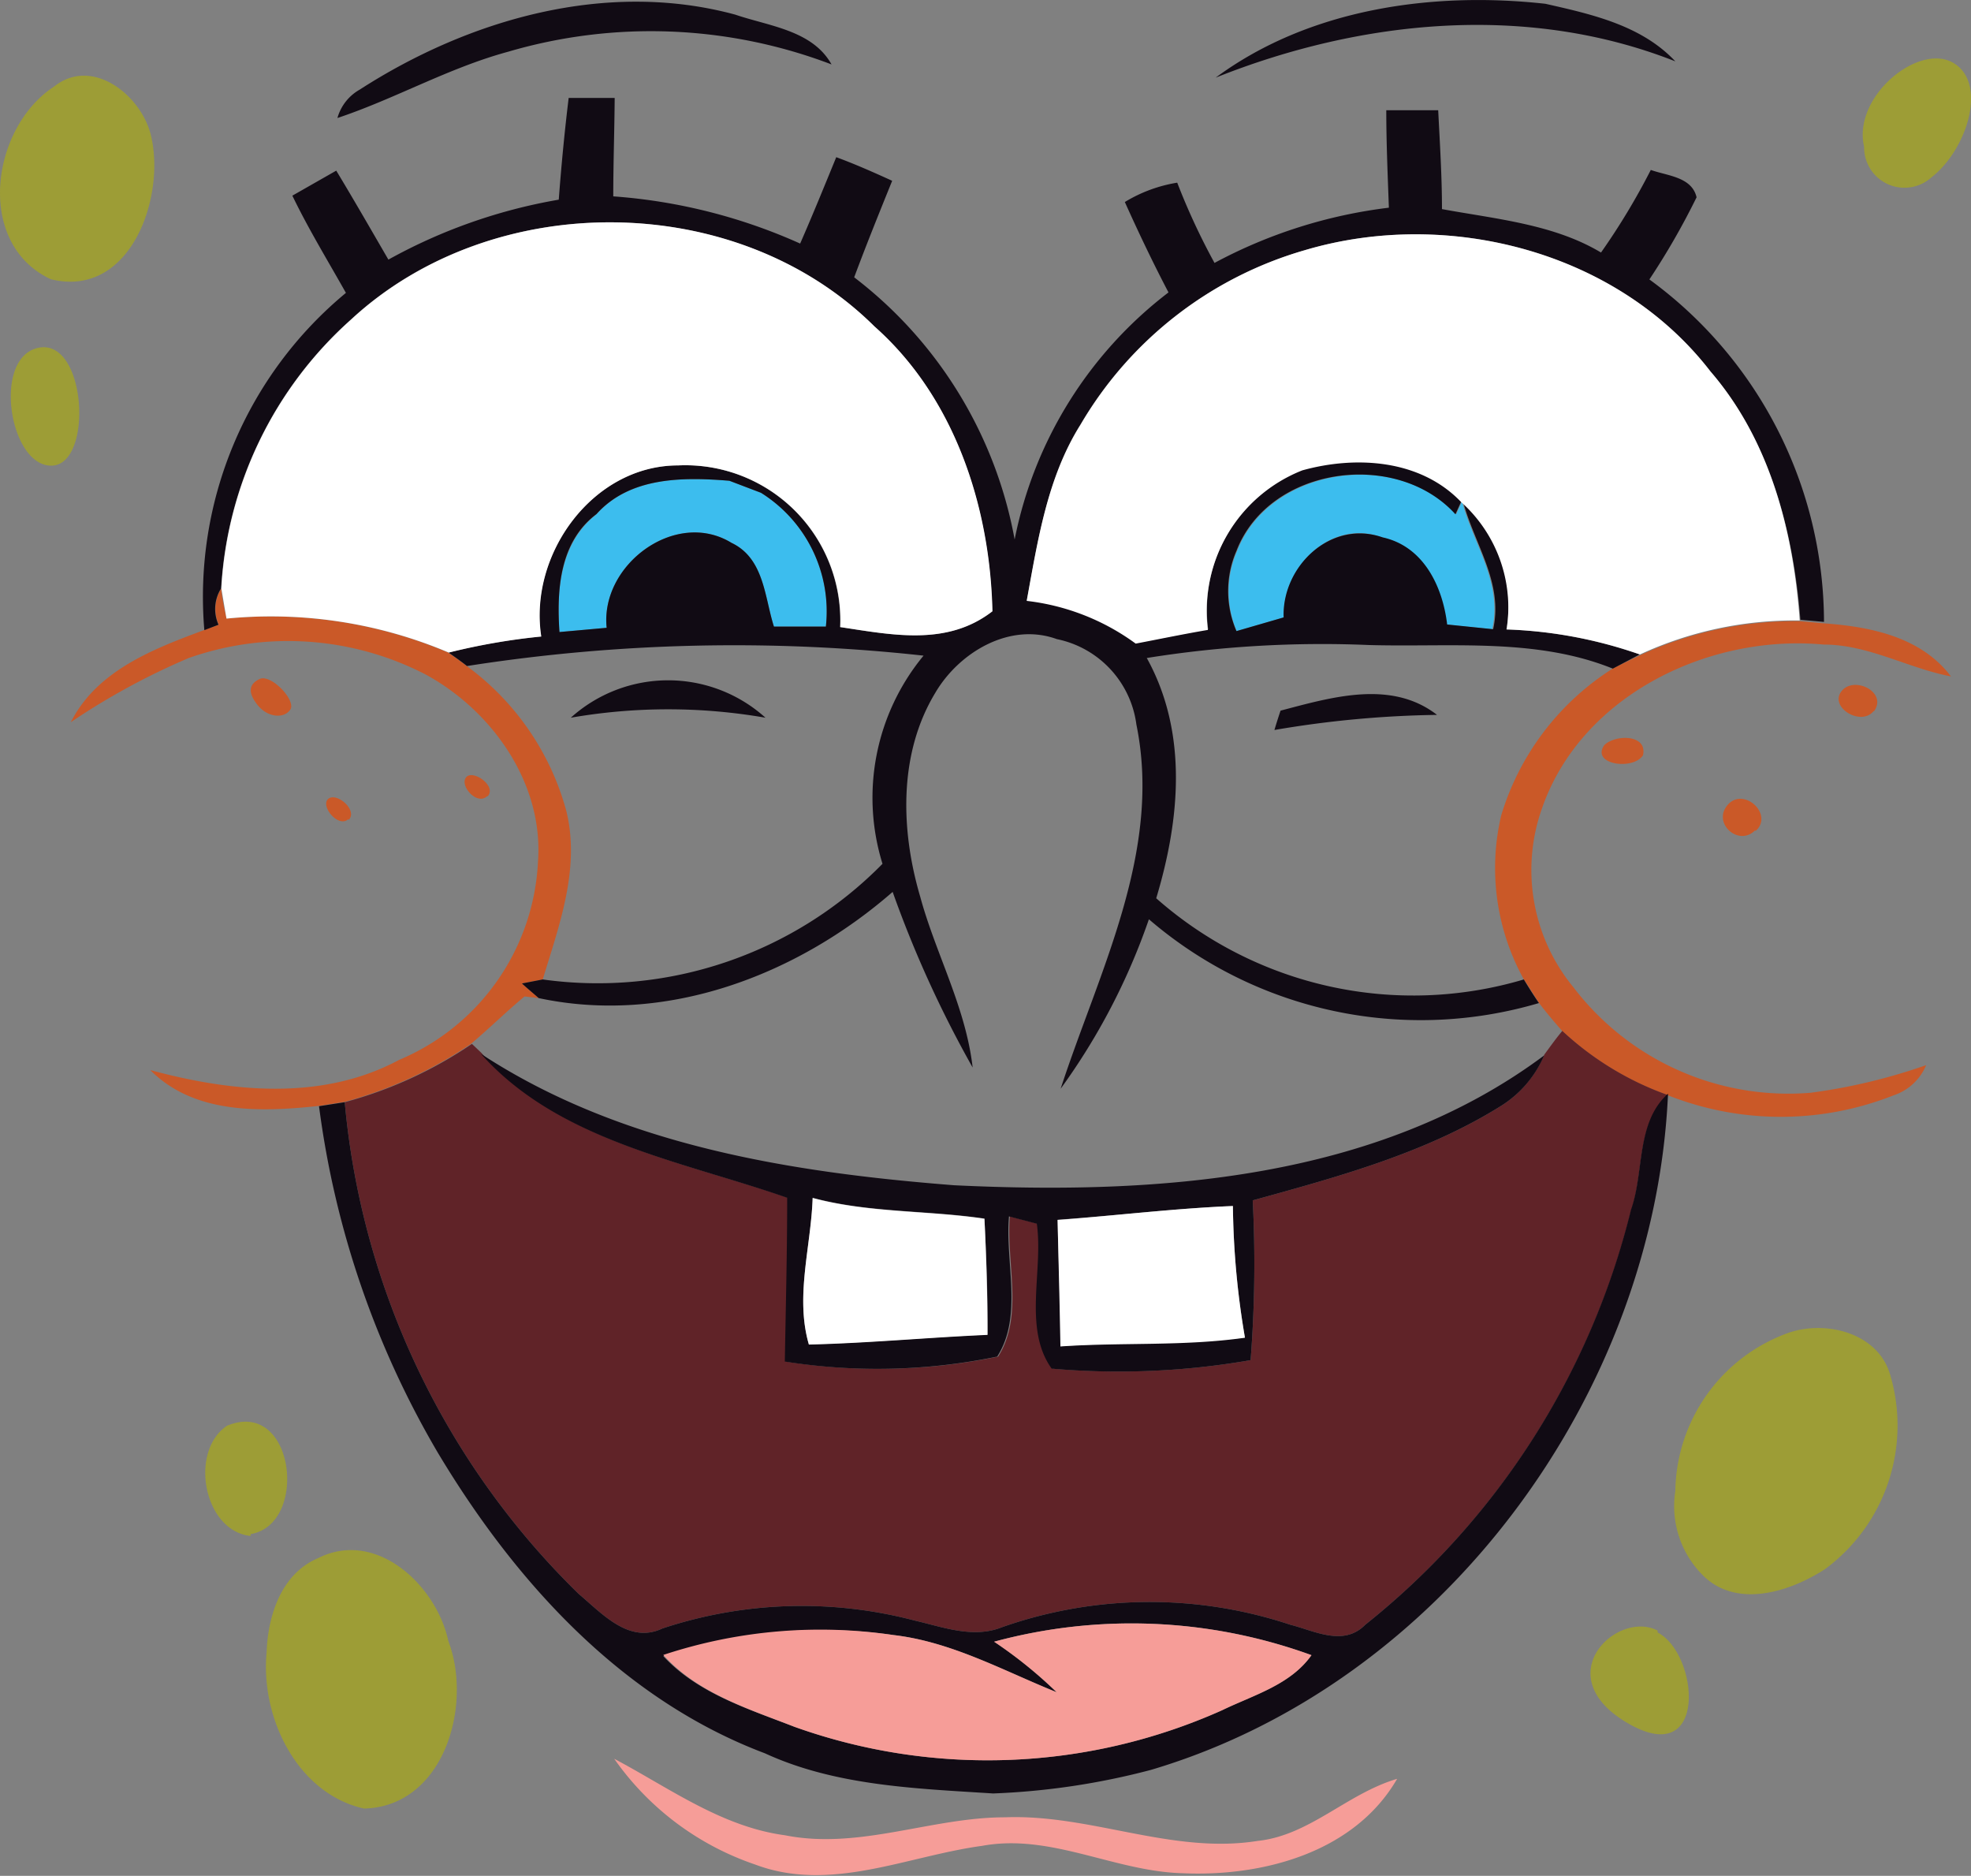 <svg xmlns="http://www.w3.org/2000/svg" viewBox="0 0 83.53 79.48"><rect x="0" y="0" width="83.53" height="79.48" fill="#808080" stroke="none"/><defs><style>.cls-1{fill:#3cbdee;}.cls-2{fill:#ca5928;}.cls-3{fill:#602328;}.cls-4{fill:#110b14;}.cls-5{fill:#fff;}.cls-6{fill:#9d9d36;}.cls-7{fill:#f69d98;}</style></defs><title>Asset 5</title><g id="Layer_2" data-name="Layer 2"><g id="Layer_1-2" data-name="Layer 1"><path class="cls-1" d="M25.27,21.8c1.43-1.6,3.67-1.59,5.64-1.43l1.34.51A5.93,5.93,0,0,1,35,26.55h-2.2C32.4,25.31,32.39,23.66,31,23c-2.37-1.45-5.57.93-5.29,3.6l-2,.18C23.58,25,23.74,23,25.27,21.8Zm27.14,4.94,2-.58c-.08-2.12,2-4.2,4.15-3.39,1.72.38,2.54,2.08,2.73,3.69l1.95.2c.44-2-.8-3.6-1.28-5.42l-.25.55c-2.51-2.77-7.9-2-9.28,1.55A4.28,4.28,0,0,0,52.41,26.74Z"/><path class="cls-2" d="M9.27,26.47a1.64,1.64,0,0,1,.11-1.54c0,.31.16,1,.22,1.28A19.3,19.3,0,0,1,19,27.65c.27.19.53.37.78.57A11.26,11.26,0,0,1,24,34.36c.6,2.43-.3,4.84-1,7.14l-.88.17c.17.16.53.46.71.62l-.6-.07c-.77.64-1.49,1.35-2.26,2a17.77,17.77,0,0,1-5.38,2.47l-1.09.17c-2.44.26-5.27.36-7.13-1.52,3.44.93,7.28,1.32,10.54-.43A9.61,9.61,0,0,0,22.8,36.5c.24-3.3-1.93-6.37-4.74-7.91A12.69,12.69,0,0,0,8,27.88,29.6,29.6,0,0,0,3,30.6c1.11-2.19,3.49-3.1,5.64-3.9ZM68.39,28.3a11.18,11.18,0,0,0-4.77,6.25,9.74,9.74,0,0,0,.95,6.93c.16.24.47.73.64,1,.31.41.65.81,1,1.21a12.88,12.88,0,0,0,4.48,2.72,13,13,0,0,0,9.56,0,2.27,2.27,0,0,0,1.38-1.28,24.35,24.35,0,0,1-4.89,1.17,11.46,11.46,0,0,1-10.06-4.47,7.81,7.81,0,0,1-1.32-7.61c1.67-4.77,7.07-7.36,11.92-6.91,1.91,0,3.57,1,5.4,1.35-1.27-1.68-3.42-2.11-5.4-2.25l-1-.09a15.61,15.61,0,0,0-6.77,1.44ZM10.93,29.89c.42.51,1.1.57,1.37.18s-.82-1.53-1.3-1.3S10.51,29.37,10.93,29.89ZM69.63,32c.2-.89-1.17-.89-1.64-.43C67.41,32.4,69.22,32.65,69.63,32Zm9.78-1.85c.61-.82-.84-1.54-1.37-.86S78.88,30.8,79.41,30.12Zm-58.75,3.6c.42-.44-.63-1.17-.91-.81S20.23,34.16,20.66,33.72Zm-5.89,1c.42-.42-.51-1.2-.86-.9S14.35,35.11,14.77,34.7Zm59.62.47c.81-.7-.49-1.9-1.17-1.12S73.7,35.9,74.39,35.17Z"/><path class="cls-3" d="M65.45,44.68c.25-.34.5-.69.76-1a12.88,12.88,0,0,0,4.48,2.72c-1.37,1.23-1,3.31-1.57,4.92A32.34,32.34,0,0,1,57.86,68.84c-.92.94-2.15.26-3.18,0a18.88,18.88,0,0,0-12.2.1c-1.23.5-2.51,0-3.73-.28A18.77,18.77,0,0,0,28.07,69c-1.41.67-2.56-.64-3.54-1.46A33.31,33.31,0,0,1,14.61,46.7,17.77,17.77,0,0,0,20,44.23l.4.38c3.28,3.73,8.49,4.58,13,6.14,0,2.32-.06,4.62-.1,6.94a25.09,25.09,0,0,0,9-.21c1.1-1.72.33-4,.5-5.94l1.18.31c.28,2-.59,4.44.63,6.14A32.6,32.6,0,0,0,53,57.63a52.75,52.75,0,0,0,.09-6.77c3.62-1,7.32-2,10.52-4A4.71,4.71,0,0,0,65.45,44.68Z"/><path class="cls-4" d="M51.52,3.29C55.47.37,60.7-.37,65.49.16c2,.45,4.08.92,5.51,2.44C64.72.12,57.68.83,51.52,3.29ZM32.44,30.41a6.16,6.16,0,0,0-8.25,0A24.06,24.06,0,0,1,32.44,30.41Zm21.83-.3c2.14-.56,4.68-1.33,6.63.18a44.14,44.14,0,0,0-6.89.64C54.07,30.72,54.2,30.31,54.27,30.11ZM15.24,3.8C19.88.81,25.7-.86,31.16.62c1.43.49,3.27.66,4.08,2.11a21.49,21.49,0,0,0-13.7-.54C19,2.88,16.76,4.18,14.3,5A2,2,0,0,1,15.24,3.8Zm8.44,4.66A22.85,22.85,0,0,0,16.46,11C15.74,9.76,15,8.47,14.25,7.23L12.39,8.29c.68,1.41,1.5,2.75,2.27,4.12a16.71,16.71,0,0,0-6,14.29l.6-.23a1.64,1.64,0,0,1,.11-1.54,16.51,16.51,0,0,1,5.5-11.39c6-5.56,16.33-5.52,22.18.29,3.39,3,4.9,7.62,5,12.07-1.92,1.49-4.25,1-6.45.67a6.57,6.57,0,0,0-6.87-6.85c-3.62,0-6.34,3.77-5.8,7.25a27.23,27.23,0,0,0-3.92.68c.27.19.53.37.78.57a73.33,73.33,0,0,1,19.35-.44,9.45,9.45,0,0,0-1.74,8.82A16.92,16.92,0,0,1,23,41.5l-.88.17c.17.16.53.46.71.62,5.38,1.15,10.93-.95,15-4.5a47.49,47.49,0,0,0,3.39,7.44C40.93,42.68,39.65,40.4,39,38c-.83-2.81-.93-6.06.64-8.65,1-1.7,3.14-3,5.15-2.27a4.26,4.26,0,0,1,3.37,3.62c1.1,5.38-1.59,10.46-3.21,15.43a27.42,27.42,0,0,0,3.74-7.18,17.67,17.67,0,0,0,16.53,3.55c-.17-.24-.48-.73-.64-1A16.46,16.46,0,0,1,49,38.06c1-3.32,1.36-7-.4-10.18a47,47,0,0,1,9.41-.55c3.45.1,7.07-.32,10.34,1l1.14-.6a19,19,0,0,0-5.65-1.06A6,6,0,0,0,62,21.24c.48,1.82,1.72,3.44,1.28,5.42l-1.95-.2c-.19-1.61-1-3.31-2.73-3.69C56.4,22,54.32,24,54.4,26.16l-2,.58a4.28,4.28,0,0,1,0-3.4c1.38-3.58,6.77-4.32,9.28-1.55l.25-.55c-1.71-1.81-4.46-2-6.73-1.34a6.4,6.4,0,0,0-4,6.76c-1,.18-2,.39-3.06.58a9.69,9.69,0,0,0-4.62-1.81c.47-2.56.87-5.22,2.28-7.46A16.22,16.22,0,0,1,55.3,10.6c6.06-1.8,13.27.05,17.19,5.14C75,18.65,76,22.49,76.3,26.26l1,.09a18,18,0,0,0-7.4-14.51,30.81,30.81,0,0,0,2-3.48c-.2-.87-1.25-.91-1.94-1.16a29,29,0,0,1-2.11,3.5c-2-1.2-4.45-1.42-6.74-1.84,0-1.4-.09-2.79-.16-4.19H58.75c0,1.38.06,2.75.11,4.13a20.94,20.94,0,0,0-7.39,2.34,28.34,28.34,0,0,1-1.58-3.4,6.14,6.14,0,0,0-2.22.82c.58,1.29,1.19,2.57,1.85,3.83A17.42,17.42,0,0,0,43,22.86,18.06,18.06,0,0,0,36.2,11.75c.51-1.37,1.06-2.73,1.61-4.09-.79-.36-1.58-.71-2.37-1-.5,1.22-1,2.45-1.53,3.66a23.43,23.43,0,0,0-7.92-2c0-1.39.05-2.77.06-4.17l-1.95,0C23.93,5.54,23.79,7,23.68,8.46Zm7.23,11.91,1.34.51A5.93,5.93,0,0,1,35,26.55h-2.2C32.4,25.31,32.39,23.66,31,23c-2.37-1.45-5.57.93-5.29,3.6l-2,.18c-.12-1.79,0-3.82,1.57-5C26.7,20.2,28.94,20.21,30.91,20.37Zm2.45,30.38c0,2.32-.06,4.62-.1,6.94a25.09,25.09,0,0,0,9-.21c1.1-1.72.33-4,.5-5.94l1.18.31c.28,2-.59,4.44.63,6.14A32.6,32.6,0,0,0,53,57.63a52.75,52.75,0,0,0,.09-6.77c3.62-1,7.32-2,10.52-4a4.71,4.71,0,0,0,1.83-2.14c-7.11,5.3-16.45,5.91-25,5.5-6.92-.54-14.14-1.69-20.06-5.57C23.67,48.34,28.88,49.19,33.36,50.75Zm1.08,0c2.38.64,4.86.52,7.28.88.08,1.64.15,3.27.13,4.92-2.52.11-5,.35-7.57.41C33.69,54.94,34.37,52.83,34.44,50.76Zm17.81.34a34.87,34.87,0,0,0,.51,5.58c-2.6.32-5.22.19-7.82.37,0-1.79-.08-3.58-.12-5.36C47.3,51.51,49.77,51.2,52.25,51.1ZM18.56,61.56C21.82,67,26.34,72,32.42,74.29c3,1.38,6.39,1.49,9.67,1.7a30.68,30.68,0,0,0,6.69-1c12.35-3.66,21.35-15.92,21.91-28.65-1.37,1.23-1,3.31-1.57,4.92A32.34,32.34,0,0,1,57.86,68.84c-.92.94-2.15.26-3.18,0a18.88,18.88,0,0,0-12.2.1c-1.23.5-2.51,0-3.73-.28A18.77,18.77,0,0,0,28.07,69c-1.41.67-2.56-.64-3.54-1.46A33.31,33.31,0,0,1,14.61,46.7l-1.09.17A38.8,38.8,0,0,0,18.56,61.56Zm19.32,7.72c2.46.29,4.64,1.51,6.9,2.42a18.8,18.8,0,0,0-2.65-2.14,22.3,22.3,0,0,1,13.45.57c-.89,1.26-2.46,1.69-3.78,2.33a24.33,24.33,0,0,1-18.12.71c-2-.77-4.12-1.43-5.57-3A21.17,21.17,0,0,1,37.88,69.28Z"/><path class="cls-5" d="M14.88,13.54c6-5.56,16.33-5.52,22.18.29,3.39,3,4.9,7.62,5,12.07-1.92,1.49-4.25,1-6.45.67a6.57,6.57,0,0,0-6.87-6.85c-3.62,0-6.34,3.77-5.8,7.25a27.23,27.23,0,0,0-3.92.68A19.3,19.3,0,0,0,9.6,26.21c-.06-.32-.17-1-.22-1.28A16.51,16.51,0,0,1,14.88,13.54ZM45.79,18c-1.41,2.24-1.81,4.9-2.28,7.46a9.69,9.69,0,0,1,4.62,1.81c1-.19,2-.4,3.06-.58a6.4,6.4,0,0,1,4-6.76c2.27-.63,5-.47,6.73,1.34a6,6,0,0,1,1.93,5.4,19,19,0,0,1,5.65,1.06,15.61,15.61,0,0,1,6.77-1.44C76,22.49,75,18.65,72.49,15.74,68.57,10.65,61.36,8.8,55.3,10.6A16.22,16.22,0,0,0,45.79,18ZM41.85,56.56c0-1.65-.05-3.28-.13-4.92-2.42-.36-4.9-.24-7.28-.88-.07,2.07-.75,4.18-.16,6.21C36.81,56.91,39.33,56.67,41.85,56.56Zm3.09.49c2.6-.18,5.22,0,7.82-.37a34.87,34.87,0,0,1-.51-5.58c-2.48.1-5,.41-7.43.59C44.86,53.47,44.91,55.26,44.94,57.05Z"/><path class="cls-6" d="M79,6.22c-.5-2.13,2.32-4.43,3.79-3.55s.55,3.69-.93,4.84A1.71,1.71,0,0,1,79,6.22ZM2.15,11.83c3.39.84,4.91-3.53,4.23-6.16C5.94,4,3.89,2.39,2.29,3.67-.38,5.41-1.07,10.32,2.15,11.83Zm-.49,2.9c-2,.36-1.28,5,.51,5S3.68,14.37,1.66,14.73ZM71,63.17a4.14,4.14,0,0,0,1.15,3.56c1.43,1.45,3.71.72,5.2-.25a7.56,7.56,0,0,0,2.74-8.28c-.54-1.73-2.69-2.26-4.26-1.74A7.23,7.23,0,0,0,71,63.17ZM11.3,70c-.27,2.76,1.29,6,4.13,6.63,3.39-.09,4.61-4.38,3.57-7.1-.5-2.35-3.05-4.76-5.52-3.51C11.91,66.68,11.35,68.48,11.3,70Zm-.68-5c2.48-.41,1.87-5.78-1-4.59C8,61.5,8.63,64.87,10.62,65.08Zm59.63,4.09c-1.71-.9-4.7,1.92-1.27,3.92S72,70.07,70.25,69.17Z"/><path class="cls-7" d="M28.11,70.12a21.17,21.17,0,0,1,9.77-.84c2.46.29,4.64,1.51,6.9,2.42a18.8,18.8,0,0,0-2.65-2.14,22.3,22.3,0,0,1,13.45.57c-.89,1.26-2.46,1.69-3.78,2.33a24.33,24.33,0,0,1-18.12.71C31.71,72.4,29.56,71.74,28.11,70.12ZM32,79c3.2,1.21,6.44-.36,9.62-.79,2.92-.54,5.62,1.09,8.51,1.16,3.36.15,7.26-.86,9.08-4C57.08,76,55.5,77.77,53.3,78c-3.62.58-7.08-1.14-10.7-1-3.14,0-6.19,1.39-9.34.76-2.68-.36-4.89-2-7.23-3.24A12,12,0,0,0,32,79Z"/></g></g></svg>
